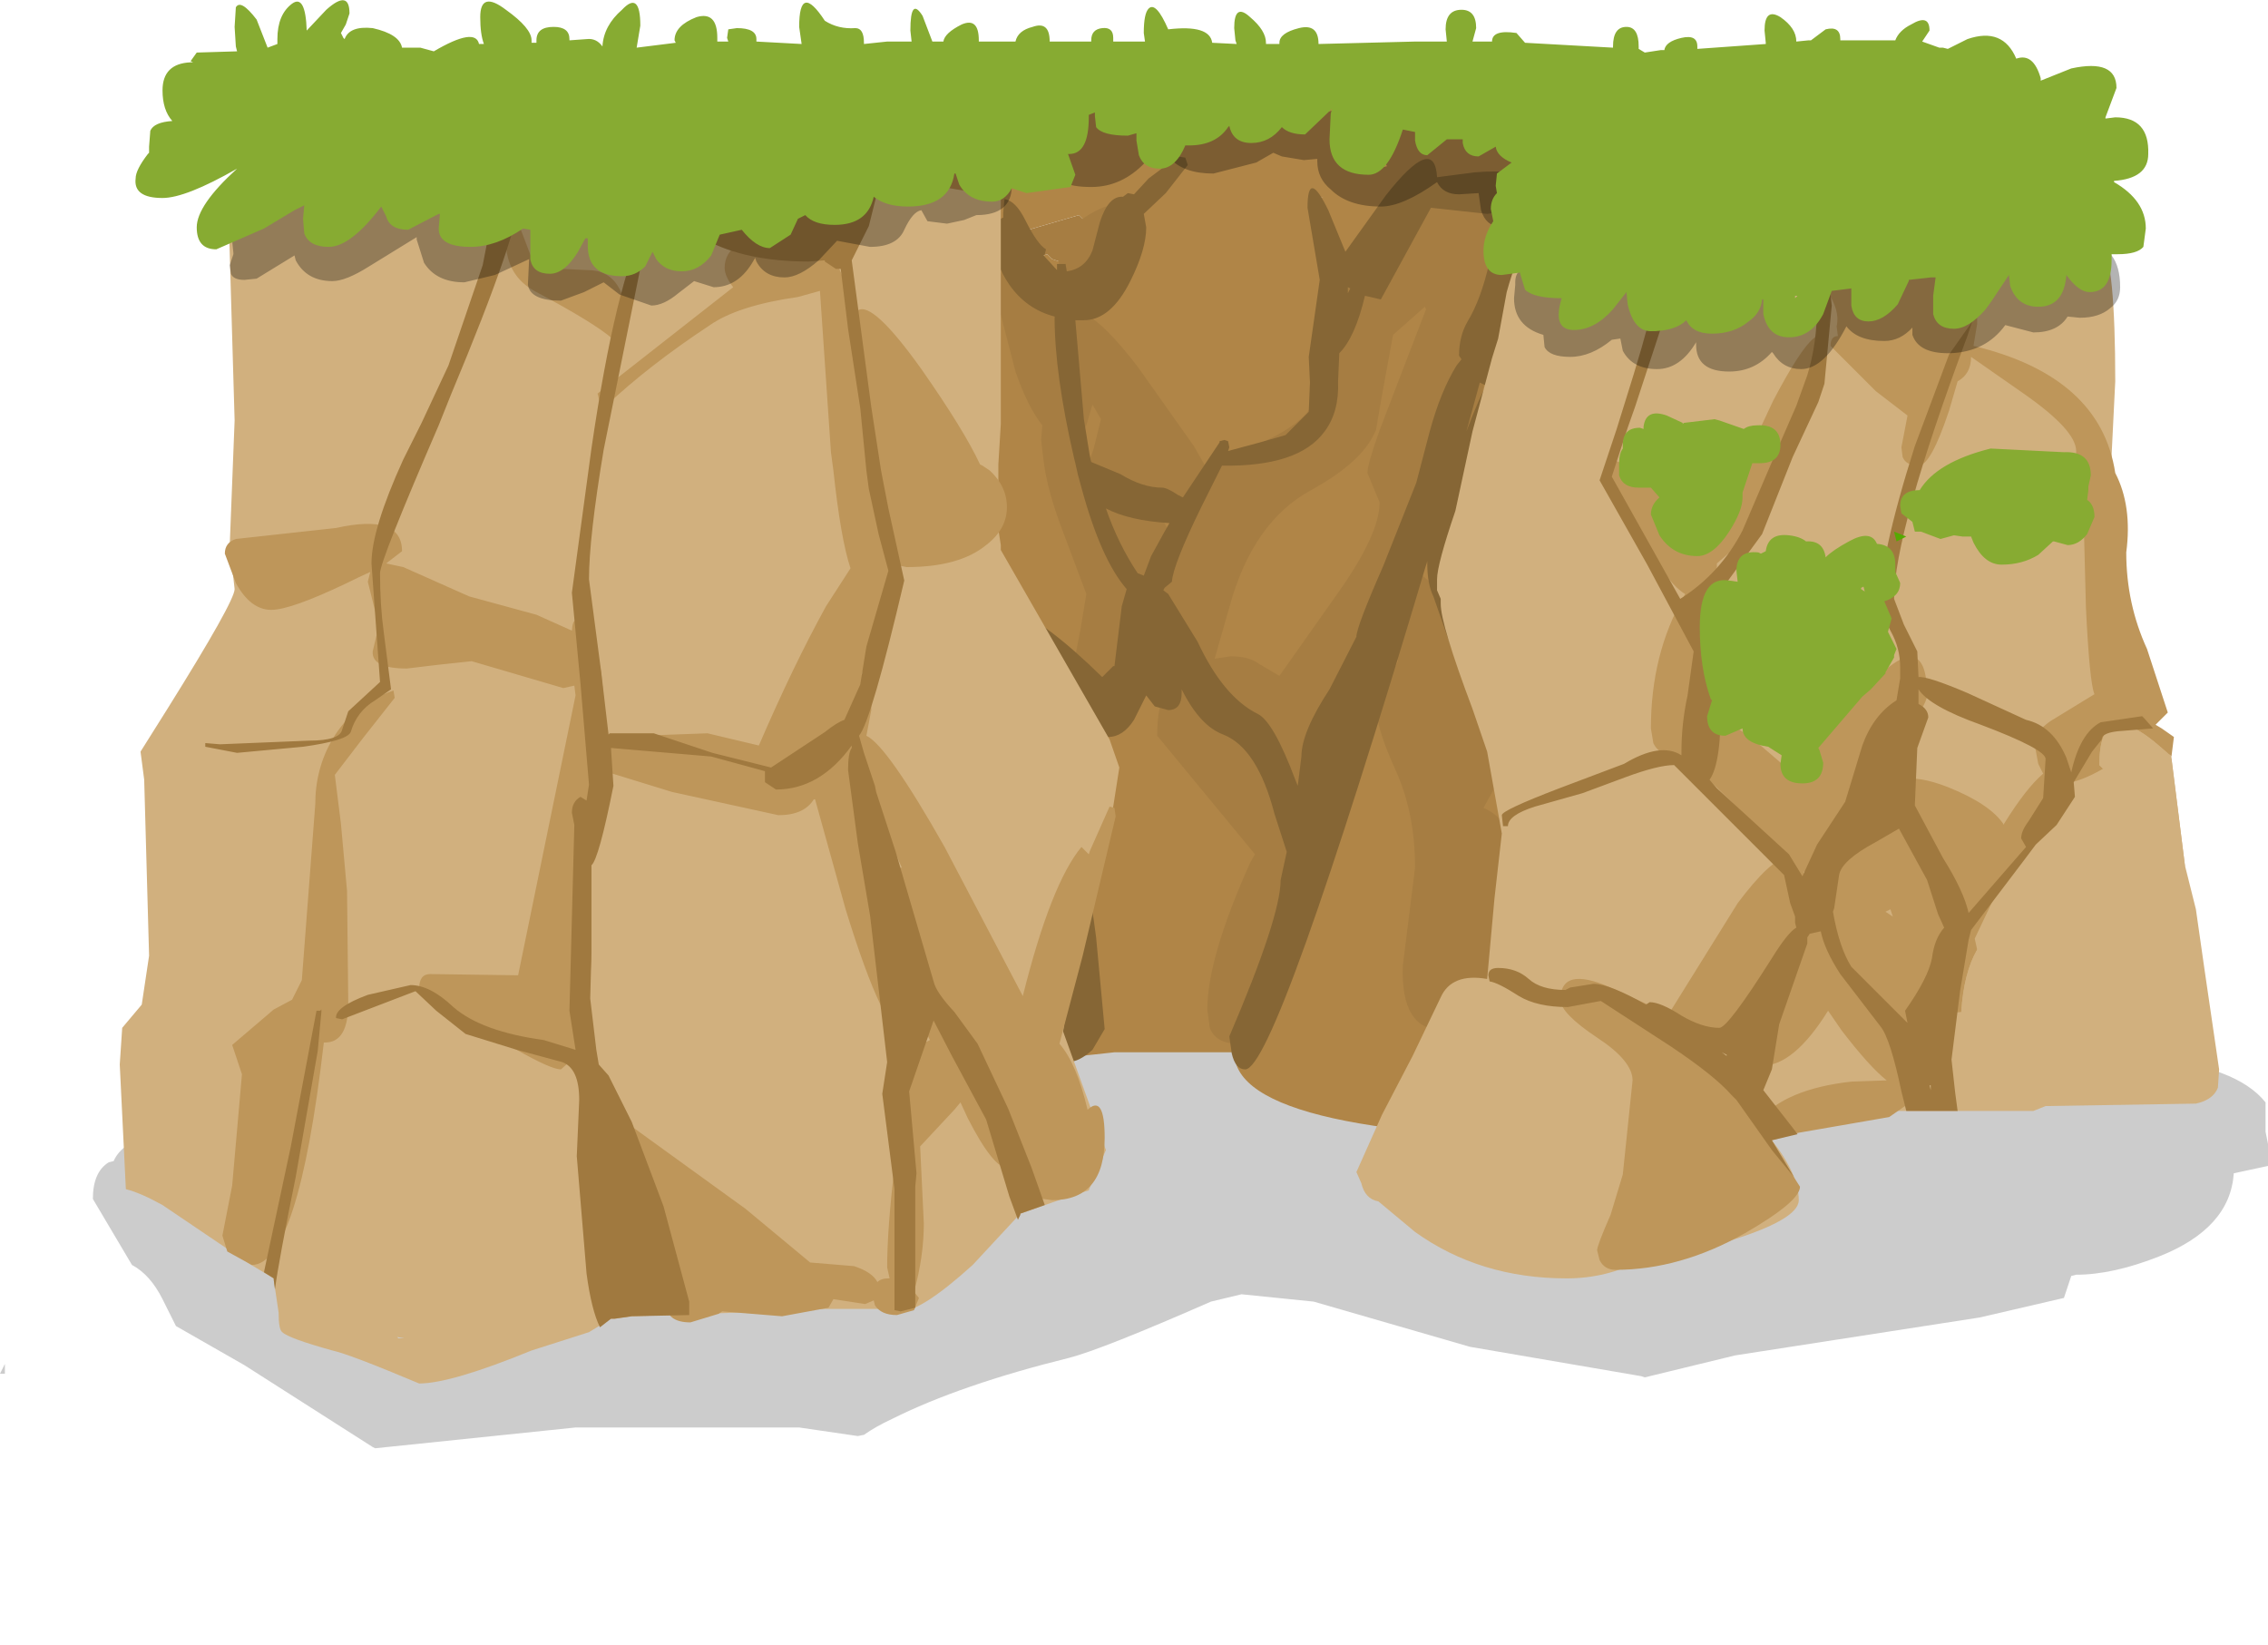 <?xml version="1.0" encoding="UTF-8" standalone="no"?>
<svg xmlns:xlink="http://www.w3.org/1999/xlink" height="67.3px" width="92.8px" xmlns="http://www.w3.org/2000/svg">
  <g transform="matrix(1.0, 0.0, 0.0, 1.0, 1.35, 3.3)">
    <path d="M64.0 0.0 L64.0 64.0 0.0 64.0 0.0 0.0 64.0 0.0" fill="#00ccff" fill-opacity="0.0" fill-rule="evenodd" stroke="none"/>
    <path d="M-1.15 52.9 L-1.35 52.9 -1.15 52.5 -1.15 52.9 M88.65 39.65 L88.65 39.7 Q88.65 40.3 89.55 40.6 90.75 41.05 91.35 41.8 L91.35 43.0 91.45 43.5 91.45 44.4 90.05 44.7 Q89.9 46.95 87.0 48.1 85.1 48.85 83.6 48.85 L83.4 48.9 83.1 49.8 79.65 50.6 69.65 52.15 65.95 53.05 65.8 53.0 58.8 51.8 52.4 49.95 49.45 49.65 48.2 49.95 Q43.75 51.9 42.4 52.25 37.95 53.35 35.15 54.75 34.5 55.05 34.0 55.4 L33.75 55.45 31.35 55.1 22.2 55.1 14.0 55.95 13.9 55.9 8.65 52.55 5.85 50.95 5.3 49.85 Q4.8 48.85 4.05 48.45 L2.45 45.75 Q2.45 44.65 3.1 44.25 L3.3 44.2 Q3.65 43.4 5.05 43.05 6.9 42.55 6.9 43.75 L5.9 44.9 4.95 45.55 5.05 45.75 5.15 45.85 5.55 45.5 Q5.85 45.25 6.4 45.25 L9.8 48.25 17.6 47.4 27.05 44.9 Q32.0 43.6 40.65 43.45 L42.2 42.9 42.4 42.85 Q40.5 41.85 39.95 41.45 39.05 40.85 39.05 40.05 39.05 39.4 41.75 38.55 44.5 37.75 47.6 37.45 56.05 36.7 54.8 40.55 56.45 40.95 56.95 41.95 57.35 42.7 56.95 43.5 L66.65 44.5 68.9 44.95 68.75 44.3 Q68.75 42.5 71.35 41.65 L81.55 41.15 86.1 40.7 86.0 40.2 Q86.0 39.65 86.55 39.15 87.0 38.75 87.7 38.65 87.75 39.35 88.4 39.55 L88.65 39.65" fill="#000000" fill-opacity="0.2" fill-rule="evenodd" stroke="none"/>
    <path d="M64.35 3.35 L64.3 4.55 64.6 5.35 64.4 5.95 Q64.85 6.6 64.85 8.05 L64.8 8.85 64.8 8.95 64.75 9.35 64.3 13.15 64.2 14.25 63.75 18.25 Q63.75 18.7 65.7 24.95 67.6 31.2 67.6 36.1 L67.6 39.9 Q67.25 43.35 65.35 43.35 49.15 43.35 49.15 39.75 L44.25 39.75 39.65 40.25 Q38.65 40.25 38.75 39.4 L39.05 38.5 37.55 37.25 Q35.75 35.7 34.6 31.9 34.25 30.65 34.3 28.15 L34.4 25.4 34.5 20.25 Q34.65 18.75 35.4 15.9 L35.85 14.25 Q36.75 11.0 37.75 8.65 L38.35 6.75 35.4 7.1 34.25 6.9 32.15 7.5 27.9 8.7 Q26.95 8.7 26.8 8.0 26.65 7.45 22.8 8.0 L21.75 7.65 20.8 6.9 Q20.55 6.45 19.05 6.3 L17.4 6.25 Q15.8 6.2 15.8 5.1 15.8 4.0 16.8 4.0 L18.5 4.25 20.7 4.7 24.45 4.7 Q26.15 4.35 26.6 4.95 L26.8 5.8 Q29.9 5.45 36.3 3.8 L37.25 3.6 37.6 3.4 Q38.75 2.7 40.6 1.9 43.0 0.8 43.8 0.8 44.85 0.8 45.2 1.2 L45.45 1.7 45.65 1.7 49.3 0.85 57.65 1.1 Q60.75 1.0 61.15 1.7 61.6 2.45 62.35 2.55 64.1 2.7 64.35 3.35 M56.2 5.5 L55.45 5.6 55.4 5.65 56.2 5.5 M52.8 4.75 L52.3 4.9 52.3 4.95 52.8 4.75 M43.05 5.75 L42.8 5.5 40.05 6.3 38.9 6.65 Q39.1 7.0 39.6 7.0 39.9 7.0 40.05 7.2 L40.75 7.35 41.5 7.1 41.7 7.3 42.15 7.45 Q42.8 7.45 45.1 6.0 L44.45 6.0 43.05 5.75" fill="#b08547" fill-rule="evenodd" stroke="none"/>
    <path d="M43.05 5.75 L44.45 6.0 45.1 6.0 Q42.8 7.45 42.15 7.45 L41.7 7.3 41.5 7.1 40.75 7.35 40.05 7.2 Q39.9 7.0 39.6 7.0 39.1 7.0 38.9 6.65 L40.05 6.3 42.8 5.5 43.05 5.75 M52.8 4.75 L52.3 4.95 52.3 4.9 52.8 4.75 M56.2 5.5 L55.4 5.65 55.45 5.6 56.2 5.5" fill="#a67d42" fill-rule="evenodd" stroke="none"/>
    <path d="M59.5 4.15 Q60.75 4.5 60.75 5.9 L59.8 10.5 58.95 14.35 58.4 16.4 Q57.9 18.15 56.8 20.2 L58.0 21.25 Q60.6 24.1 60.6 26.9 L60.35 27.95 59.35 29.75 Q60.65 30.3 61.1 32.7 L61.25 35.05 61.05 36.3 Q60.65 36.9 59.35 36.95 L59.05 38.0 Q58.6 38.85 57.7 38.85 55.95 38.85 56.05 36.2 L56.55 32.2 Q56.55 29.95 55.75 28.2 54.95 26.45 54.95 25.55 L55.85 23.75 55.65 22.7 55.5 22.2 55.1 22.8 Q52.95 25.9 52.95 26.7 L53.35 27.75 53.7 28.8 53.4 29.7 Q53.0 30.2 52.3 30.2 L52.7 31.3 52.35 32.2 51.5 32.75 Q50.8 39.4 49.3 39.4 48.4 39.4 48.15 38.75 L48.05 38.0 Q48.05 35.9 49.8 32.0 L50.0 31.65 46.0 26.8 Q46.0 24.35 47.3 24.9 L47.45 24.45 Q47.05 23.9 46.75 22.3 L46.6 21.25 45.75 21.45 45.65 21.45 45.25 23.55 Q44.7 25.5 43.85 25.5 42.95 25.5 42.65 24.8 L42.55 24.05 42.85 22.5 43.1 21.0 42.2 18.6 Q41.5 16.8 41.35 15.55 L41.25 14.7 41.3 14.1 Q40.7 13.35 40.2 11.9 L39.45 9.0 Q39.45 6.25 41.4 9.05 L42.1 10.15 Q42.5 8.2 45.2 11.7 L47.5 14.95 48.1 16.0 50.4 14.75 50.9 14.5 Q52.45 13.65 52.45 12.8 52.85 11.1 52.9 9.1 52.95 7.45 54.4 7.35 L55.25 7.5 55.35 7.4 55.6 6.45 Q55.55 5.75 56.0 5.4 58.1 3.75 59.5 4.15 M56.95 9.25 L55.65 10.4 55.2 12.85 54.95 14.3 54.8 14.6 Q54.2 15.7 52.3 16.75 49.9 18.05 48.95 21.55 L48.35 23.65 49.0 23.55 Q49.75 23.55 50.15 23.85 L51.0 24.35 53.4 20.95 Q55.1 18.55 55.1 17.25 L54.85 16.65 54.6 16.05 Q54.6 15.7 55.1 14.3 L55.75 12.6 57.0 9.35 56.95 9.25 M44.05 7.2 Q43.3 8.25 42.9 8.25 41.95 8.25 41.95 7.15 41.95 6.2 43.35 5.4 44.75 4.6 44.75 5.95 L44.05 7.2 M46.1 17.7 L46.55 18.6 46.75 18.15 47.0 17.8 46.1 17.7 M43.3 15.4 L43.3 15.35 43.4 15.05 43.7 13.85 43.35 13.25 43.1 14.1 42.85 14.5 43.25 15.35 43.3 15.4" fill="#a67d42" fill-rule="evenodd" stroke="none"/>
    <path d="M61.3 10.5 L59.8 12.25 59.9 12.25 60.0 12.6 59.7 14.35 58.05 20.4 58.85 22.0 Q60.55 25.9 60.55 27.6 L60.0 28.2 58.4 24.25 57.3 21.1 Q57.05 20.6 57.05 19.75 L57.05 19.65 Q50.85 40.45 49.6 40.45 49.2 40.45 49.05 39.8 L48.95 39.1 Q51.05 34.2 51.05 32.7 L51.3 31.55 50.8 30.0 Q50.1 27.3 48.7 26.75 47.75 26.4 47.0 24.9 L47.0 25.05 Q47.0 25.75 46.45 25.75 L45.9 25.6 45.55 25.15 45.05 26.15 Q44.6 26.85 44.0 26.85 43.35 26.85 43.15 26.35 L43.1 25.85 43.15 25.55 41.6 24.0 39.95 21.8 40.0 21.5 40.0 21.6 Q41.35 22.05 43.75 24.4 L44.2 23.95 44.25 23.95 44.55 21.5 44.75 20.8 Q43.7 19.6 42.9 16.65 L42.75 16.1 42.65 15.65 42.6 15.45 Q41.8 12.0 41.8 9.65 40.65 9.35 39.95 8.35 39.3 7.4 39.3 6.45 39.3 5.75 39.7 5.6 L39.7 5.4 39.75 4.85 Q40.2 4.9 40.6 5.7 41.1 6.7 41.45 6.9 L41.4 7.1 41.35 7.15 41.9 7.75 41.9 7.5 42.25 7.5 42.3 7.8 Q43.05 7.7 43.35 6.95 L43.65 5.8 Q44.0 4.7 44.6 4.75 L44.8 4.6 45.05 4.65 45.65 4.0 46.85 3.1 47.15 3.15 47.25 3.45 46.35 4.6 45.45 5.45 45.55 6.0 Q45.55 6.9 44.9 8.2 44.1 9.8 43.0 9.8 L42.65 9.8 43.0 13.85 43.25 15.4 43.3 15.6 44.5 16.1 Q45.4 16.65 46.2 16.65 46.4 16.65 46.85 16.95 L47.05 17.05 48.55 14.8 48.55 14.75 48.75 14.7 48.9 14.75 48.95 15.0 48.9 15.15 50.2 14.8 51.25 14.5 52.2 13.55 52.25 12.35 52.2 11.3 52.65 8.15 52.15 5.2 Q52.15 3.55 53.0 5.3 L53.7 7.0 55.35 4.7 Q57.35 2.15 57.45 3.95 L59.0 3.75 Q60.75 3.6 61.25 4.1 62.0 3.7 62.0 5.25 L61.5 7.65 Q62.6 6.4 62.6 8.05 62.6 8.7 61.3 10.5 M59.5 5.45 L57.2 5.2 55.15 8.95 54.5 8.8 Q54.1 10.5 53.45 11.15 L53.4 12.3 Q53.45 13.55 52.85 14.35 51.8 15.8 48.65 15.75 L47.8 17.45 Q46.65 19.8 46.6 20.5 L46.3 20.75 46.25 20.85 46.45 21.0 47.65 22.95 Q48.7 25.2 50.1 25.9 50.75 26.2 51.65 28.6 L51.75 28.85 51.9 27.65 Q51.9 26.65 53.05 24.9 L54.15 22.75 Q54.15 22.35 55.25 19.85 L56.6 16.45 57.15 14.35 Q57.6 12.7 58.25 11.65 L58.45 11.4 58.35 11.25 Q58.35 10.45 58.7 9.85 59.25 8.95 59.6 7.4 L60.25 5.35 59.5 5.45 M53.8 8.45 L53.8 8.7 53.9 8.5 53.8 8.45 M46.5 18.1 Q44.85 18.0 43.9 17.5 44.4 18.95 45.2 20.15 L45.45 20.25 45.75 19.45 46.3 18.45 46.5 18.1 M59.4 12.45 L59.2 12.35 58.65 14.35 58.55 14.7 58.65 14.35 Q59.2 12.9 59.5 12.4 L59.4 12.45 M42.7 33.4 Q43.1 31.8 43.5 35.05 L43.85 38.8 43.35 39.65 Q42.8 40.15 42.35 40.15 41.65 40.15 41.65 39.45 L42.05 38.35 Q42.45 37.5 42.45 36.35 42.45 34.35 42.7 33.4" fill="#866635" fill-rule="evenodd" stroke="none"/>
    <path d="M85.2 12.3 L84.7 22.4 Q84.7 24.5 86.4 26.1 87.1 26.75 87.5 27.75 L88.05 32.1 88.5 33.9 88.85 36.35 89.45 40.45 89.4 41.2 Q89.2 41.7 88.5 41.85 L82.35 41.95 81.85 42.15 75.25 42.15 71.15 43.35 Q72.25 44.75 72.25 45.8 72.25 46.6 69.3 47.5 L65.85 48.25 65.8 48.25 Q64.4 49.0 62.75 49.0 59.2 49.0 56.55 47.1 L55.05 45.85 Q54.5 45.75 54.35 45.1 L54.15 44.65 55.2 42.3 56.45 39.9 57.6 37.5 Q58.05 36.5 59.5 36.75 L59.8 33.45 60.1 30.8 59.5 27.45 58.9 25.7 Q57.6 22.25 57.6 21.4 L57.6 21.2 57.45 20.85 57.45 20.4 Q57.45 19.8 58.2 17.6 L58.9 14.35 59.7 11.35 59.95 10.55 60.3 8.65 Q60.7 7.2 61.2 6.4 L61.8 4.75 61.95 4.9 62.6 4.8 62.65 4.8 Q62.65 4.55 63.0 4.45 L65.85 4.35 73.0 4.55 75.1 4.7 77.75 4.7 80.6 4.75 Q83.8 5.0 84.65 6.6 85.2 7.45 85.2 12.3 M44.45 28.1 L43.95 31.3 42.95 35.2 42.15 38.3 42.2 38.55 42.15 38.9 43.9 43.75 43.3 45.15 43.2 45.4 42.55 45.6 40.4 46.35 38.45 48.45 Q36.35 50.35 35.5 50.35 L34.8 50.25 31.7 50.25 31.65 50.3 24.5 50.55 23.8 50.65 23.7 50.65 23.65 50.65 22.75 51.2 20.4 51.95 Q17.1 53.3 15.8 53.3 12.95 52.1 12.25 51.95 10.45 51.45 10.2 51.2 10.05 51.1 10.05 50.4 L9.85 49.05 9.85 49.0 8.85 48.4 5.3 46.0 Q4.4 45.5 3.8 45.35 L3.55 40.25 3.65 38.75 4.45 37.8 4.75 35.8 4.55 28.6 4.4 27.45 5.5 25.7 Q8.25 21.3 8.25 20.8 L8.05 19.0 8.25 13.9 8.0 5.35 8.65 4.35 8.8 4.55 8.8 4.6 11.65 4.15 36.0 4.15 39.6 4.75 39.6 14.05 39.5 15.7 39.5 16.5 39.5 18.35 39.6 19.0 39.6 19.2 44.05 26.95 44.45 28.1 M15.2 51.45 L14.9 51.4 14.95 51.45 15.2 51.45" fill="#d1b07e" fill-rule="evenodd" stroke="none"/>
    <path d="M78.9 38.1 L78.4 38.15 Q77.95 38.15 77.45 37.35 L77.0 38.2 77.55 39.45 77.55 39.75 77.55 39.9 Q77.55 40.95 76.85 41.15 L77.1 41.6 75.95 42.4 72.2 43.05 Q71.15 43.05 70.65 42.65 L72.3 45.25 Q72.3 45.85 70.05 47.15 67.4 48.65 64.75 48.65 64.3 48.65 64.1 48.25 L64.0 47.85 Q64.0 47.65 64.55 46.4 L65.05 44.75 65.45 40.9 Q65.45 40.1 64.0 39.15 62.5 38.15 62.5 37.6 62.5 36.2 64.55 37.1 L66.95 38.2 66.95 38.15 69.75 33.65 Q71.1 31.85 71.8 31.75 L67.6 27.65 67.4 27.65 Q66.55 27.65 66.3 27.1 L66.2 26.5 Q66.2 23.45 67.55 21.1 L67.6 21.0 Q66.9 20.6 65.7 18.55 L64.35 15.95 64.45 15.5 Q65.3 15.5 67.15 17.45 L68.25 18.75 68.5 18.45 69.0 17.95 69.0 17.8 71.2 13.1 Q73.4 8.9 73.4 11.3 L72.7 13.2 70.2 17.85 Q70.2 18.6 69.65 19.1 L68.9 19.75 68.9 19.9 68.7 20.75 68.85 22.75 68.55 25.95 Q69.45 26.1 71.1 27.55 L72.2 28.5 Q72.85 27.4 74.6 25.35 77.5 21.9 77.5 25.15 77.5 25.65 75.5 28.15 L74.0 29.95 74.45 29.6 Q75.0 29.35 75.8 29.6 75.9 27.95 78.35 28.9 80.1 29.6 80.65 30.45 L80.65 30.4 Q81.55 28.95 82.25 28.35 L82.05 27.95 81.9 27.15 Q81.9 26.65 82.55 26.2 L84.35 25.1 Q84.15 24.65 84.0 21.55 L83.9 17.65 83.6 16.85 83.6 15.15 Q83.6 14.3 81.45 12.8 L79.3 11.3 Q79.3 12.0 78.75 12.3 L78.4 13.5 Q77.65 15.75 77.15 15.75 76.65 15.75 76.5 15.4 L76.45 15.0 76.7 13.7 75.4 12.7 74.85 12.15 73.55 10.85 Q73.55 10.45 73.85 10.45 L73.8 10.05 Q73.95 9.4 73.4 8.6 72.8 7.7 72.8 7.2 72.8 5.4 73.85 4.25 74.85 3.2 76.2 3.3 79.55 3.6 79.55 9.5 L79.55 9.95 79.4 10.85 Q84.6 12.1 85.2 16.05 85.9 17.4 85.65 19.3 85.65 21.4 86.5 23.25 L87.35 25.85 86.85 26.35 87.1 26.5 87.6 26.85 87.5 27.65 87.1 27.3 Q84.55 25.05 84.55 28.0 L84.7 28.15 Q83.75 28.7 83.1 28.75 L81.8 31.1 80.4 33.1 79.45 35.1 79.55 35.55 Q79.0 36.5 78.9 38.1 M44.25 29.75 L44.3 30.1 42.95 35.8 42.0 39.4 Q42.7 40.2 43.15 42.1 43.85 41.45 43.85 43.25 43.85 45.8 41.7 45.8 L41.35 45.75 Q40.35 45.7 40.05 44.5 L39.9 44.5 Q39.3 44.5 38.25 42.45 L37.95 41.8 37.7 42.1 36.3 43.6 36.45 46.75 Q36.45 48.1 36.05 49.55 L36.25 49.8 36.05 50.3 35.35 50.5 Q34.7 50.5 34.45 50.1 L34.4 49.9 34.05 50.05 32.75 49.85 32.55 50.2 30.65 50.55 28.2 50.35 28.05 50.45 26.9 50.8 Q25.9 50.8 25.9 50.0 25.9 49.65 26.25 49.45 25.4 48.7 25.4 47.5 L25.55 47.05 25.35 46.7 24.9 45.65 Q24.9 44.8 25.3 44.75 L25.2 44.65 Q24.25 43.7 24.25 43.15 L24.3 42.8 24.45 42.75 29.15 46.15 31.8 48.35 33.6 48.5 Q34.35 48.75 34.55 49.15 34.7 49.0 35.0 49.0 L35.05 49.0 34.95 48.55 Q34.95 47.0 35.25 44.45 L35.4 43.3 35.2 42.75 35.15 41.75 Q35.15 40.0 36.7 39.25 L36.5 38.85 35.75 39.1 Q34.85 39.1 33.25 33.9 L32.0 29.4 31.95 29.4 Q31.55 30.05 30.5 30.05 L26.15 29.1 23.55 28.3 23.4 28.25 23.35 28.8 22.85 29.6 22.85 35.95 22.75 37.25 22.55 37.8 22.8 38.65 22.45 39.7 21.6 40.45 Q20.8 40.45 15.8 37.15 15.8 36.55 16.25 36.55 L19.85 36.6 22.2 25.15 22.15 24.75 21.7 24.85 17.95 23.75 16.55 23.9 15.3 24.05 Q13.85 24.05 13.9 23.35 L14.15 22.3 13.7 20.5 13.8 20.1 Q13.35 20.3 12.85 20.55 10.55 21.65 9.75 21.65 8.9 21.65 8.3 20.55 L7.85 19.35 Q7.85 18.9 8.3 18.75 L12.4 18.3 Q15.1 17.7 15.1 19.25 L14.45 19.75 15.15 19.9 17.85 21.1 20.6 21.85 22.05 22.5 Q22.1 21.7 22.55 22.45 23.1 23.3 23.25 24.2 L23.5 26.85 27.6 26.7 29.7 27.2 Q31.1 23.95 32.45 21.5 L33.45 19.95 Q33.05 18.75 32.75 15.95 L32.65 15.2 32.2 8.6 31.3 8.85 Q28.85 9.2 27.7 10.0 25.2 11.65 23.45 13.3 23.25 13.25 23.2 13.2 L23.1 12.8 28.65 8.45 Q28.3 8.0 28.3 7.65 28.3 6.45 30.6 6.15 32.9 5.9 32.9 7.45 L32.9 7.5 33.75 9.4 Q34.35 9.0 36.35 11.8 38.1 14.3 38.75 15.7 L38.85 15.75 39.15 15.95 Q39.85 16.6 39.85 17.45 39.85 18.35 39.0 19.0 37.9 19.9 35.75 19.9 L35.25 19.8 35.3 20.7 33.9 24.3 Q34.3 24.25 34.3 25.75 L34.1 26.8 Q34.95 27.2 37.3 31.35 L40.5 37.45 Q41.65 32.85 42.9 31.35 L43.2 31.65 43.25 31.5 44.05 29.7 44.25 29.75 M72.45 32.35 L72.5 32.65 72.6 32.45 72.45 32.35 M76.0 33.9 L75.8 34.0 76.1 34.2 76.0 33.9 M70.6 37.7 L71.3 36.05 70.8 36.75 Q69.25 39.0 68.35 39.4 L70.6 42.55 Q71.7 41.25 74.4 40.95 L75.85 40.9 Q75.15 40.35 74.0 38.85 L73.45 38.05 Q72.05 40.3 70.75 40.3 70.1 40.3 69.85 39.8 L69.75 39.3 70.6 37.7 M22.7 7.75 Q24.15 7.75 24.3 9.75 24.3 10.1 23.7 10.55 22.95 9.9 20.6 8.65 19.35 8.0 19.35 6.55 L19.45 6.2 19.85 5.8 20.55 7.65 22.7 7.75 M12.25 26.95 Q13.1 25.5 14.75 24.95 L14.8 25.25 13.5 26.9 12.35 28.4 12.6 30.4 12.85 33.15 12.9 37.75 Q12.9 39.35 11.95 39.35 L11.9 39.35 Q10.85 48.45 8.95 48.45 L7.95 47.9 7.75 47.25 8.15 45.2 8.55 40.65 8.35 40.05 8.15 39.45 9.85 38.0 10.6 37.6 11.0 36.8 11.55 29.6 Q11.55 28.15 12.25 26.95 M33.45 28.5 L35.05 32.55 Q35.2 32.15 35.55 32.2 L33.75 28.1 33.45 28.5" fill="#be965a" fill-rule="evenodd" stroke="none"/>
    <path d="M87.5 27.65 L87.5 27.7 88.05 32.1 88.05 32.15 84.7 28.15 84.55 28.0 Q84.55 25.05 87.1 27.3 L87.5 27.65 M79.55 35.55 L80.45 34.5 Q82.0 33.3 82.0 34.8 L81.2 37.75 Q80.35 40.25 80.0 40.25 79.1 40.25 78.9 39.55 L78.85 38.85 78.9 38.1 Q79.0 36.5 79.55 35.55" fill="#d1b07e" fill-rule="evenodd" stroke="none"/>
    <path d="M77.6 41.1 L77.65 41.1 77.65 41.3 77.6 41.1 M69.1 39.75 L69.3 39.85 69.3 39.9 69.1 39.75" fill="#d1b07e" fill-rule="evenodd" stroke="none"/>
    <path d="M86.4 26.1 L86.75 26.5 85.5 26.6 Q84.65 26.65 84.65 26.95 L84.25 27.45 83.5 28.7 83.55 29.3 82.8 30.45 81.95 31.25 81.5 31.85 79.3 34.75 79.2 35.15 78.85 37.25 78.5 40.05 78.65 41.4 78.75 42.15 76.65 42.15 76.45 41.35 Q76.0 39.2 75.6 38.7 L73.95 36.55 Q73.3 35.55 73.15 34.8 L72.7 34.9 72.6 35.05 72.6 35.3 71.45 38.6 71.15 40.45 70.8 41.3 72.05 42.9 72.2 43.1 71.15 43.35 72.05 44.85 71.15 43.75 69.7 41.7 69.55 41.55 69.5 41.5 Q68.8 40.7 67.0 39.5 L64.15 37.65 62.8 37.9 Q61.55 37.9 60.8 37.45 59.95 36.9 59.6 36.85 L59.55 36.6 Q59.55 36.3 59.95 36.3 60.7 36.3 61.2 36.75 61.7 37.2 62.7 37.2 L62.9 37.1 63.85 36.95 Q64.5 36.95 66.0 37.8 L66.15 37.7 Q66.6 37.7 67.45 38.25 68.3 38.75 69.0 38.75 69.35 38.75 71.15 35.9 71.8 34.85 72.15 34.65 L72.1 34.45 72.1 34.2 71.9 33.65 71.65 32.5 67.15 28.0 Q66.5 28.0 65.15 28.5 L63.4 29.15 61.45 29.7 Q60.35 30.05 60.35 30.5 L60.15 30.5 60.1 30.05 Q60.1 29.85 62.45 28.95 L65.1 27.95 Q66.6 27.05 67.45 27.6 L67.45 27.45 Q67.45 26.3 67.7 25.15 L67.95 23.35 66.05 19.8 64.1 16.35 64.8 14.25 65.5 12.0 Q66.85 7.6 67.2 4.4 L67.6 4.45 66.6 10.15 65.55 13.35 65.25 14.2 64.6 16.2 67.4 21.2 Q69.05 20.15 69.95 18.4 L71.3 15.25 72.15 13.3 72.6 12.05 Q73.0 10.75 73.0 9.2 L72.85 7.95 72.7 6.8 Q72.7 5.0 73.2 4.55 L73.95 4.6 73.95 4.65 73.65 5.55 Q73.3 6.3 73.3 6.8 73.3 7.35 73.45 7.9 L73.6 9.2 73.3 12.4 73.05 13.15 72.0 15.4 70.75 18.55 69.25 20.6 68.5 21.55 69.05 25.35 Q69.1 27.9 68.6 28.6 L68.9 28.95 71.85 31.65 72.4 32.55 73.0 31.25 74.15 29.5 74.85 27.2 Q75.3 25.95 76.25 25.35 L76.4 24.45 76.4 24.0 Q76.4 23.2 76.0 22.5 L75.55 21.6 Q75.55 19.5 77.0 14.95 L78.4 11.2 79.35 9.85 79.15 10.45 Q76.15 18.5 76.15 21.2 L76.55 22.25 77.1 23.35 77.15 24.4 Q77.5 24.35 79.15 25.05 L81.55 26.15 Q82.65 26.4 83.2 27.7 L83.4 28.3 Q83.75 26.7 84.6 26.25 L86.3 26.0 86.4 26.1 M82.25 29.35 L82.35 27.75 Q82.35 27.35 79.7 26.35 77.6 25.6 77.15 24.9 L77.15 25.5 Q77.55 25.7 77.55 26.05 L77.1 27.3 77.0 29.65 78.15 31.8 Q79.0 33.15 79.2 34.05 L81.55 31.35 81.35 31.0 Q81.35 30.7 81.65 30.3 L82.25 29.35 M41.4 46.0 L40.4 46.35 40.4 46.4 40.35 46.5 40.3 46.6 39.95 45.65 39.0 42.5 37.6 39.9 36.85 38.45 35.85 41.35 36.15 44.7 36.1 45.25 36.1 50.2 35.5 50.35 35.25 50.3 35.25 45.35 34.75 41.45 34.95 40.15 34.25 34.15 33.75 31.2 33.35 28.2 Q33.35 27.5 33.5 27.3 L33.5 27.2 Q32.2 29.0 30.4 29.0 L29.95 28.7 29.95 28.25 27.75 27.65 23.65 27.3 23.75 28.85 Q23.15 31.85 22.85 32.1 L22.85 35.7 22.8 37.55 23.05 39.65 23.15 40.25 23.55 40.7 24.5 42.6 25.8 46.05 26.85 49.95 26.85 50.5 24.5 50.55 23.8 50.65 23.7 50.65 23.65 50.65 23.2 51.0 Q22.85 50.3 22.65 48.8 L22.25 44.0 22.35 41.7 Q22.35 40.4 21.65 40.15 L19.8 39.65 17.7 39.0 16.5 38.05 15.65 37.25 12.65 38.4 12.4 38.35 Q12.35 37.9 13.7 37.4 L15.45 37.0 Q16.25 37.0 17.2 37.9 18.35 38.9 20.9 39.25 L22.2 39.65 21.95 38.05 22.15 30.45 22.05 29.95 Q22.05 29.5 22.4 29.3 L22.65 29.45 22.75 28.8 22.4 24.65 22.05 20.95 22.85 15.05 Q23.85 8.2 25.1 5.8 L25.15 5.8 25.2 5.95 23.35 15.1 Q22.75 18.7 22.75 20.4 L23.25 24.2 23.55 26.75 23.6 26.7 25.4 26.7 27.8 27.5 30.2 28.1 32.4 26.65 Q32.9 26.25 33.2 26.15 L33.85 24.7 34.1 23.15 35.0 20.05 34.6 18.55 34.2 16.7 34.1 15.95 33.85 13.4 33.35 10.15 33.05 7.7 32.85 7.7 32.4 7.4 32.4 7.35 31.75 7.4 Q29.15 7.4 27.5 6.5 25.95 5.35 24.8 4.9 25.0 4.45 26.25 4.15 L34.65 4.15 34.2 5.95 33.5 7.35 34.3 13.35 34.7 15.95 35.0 17.5 35.65 20.45 Q34.3 26.2 33.8 26.8 L34.0 27.5 34.45 28.85 34.5 29.1 35.3 31.55 36.85 36.85 Q36.95 37.3 37.7 38.1 L38.65 39.4 39.9 42.05 40.85 44.45 41.4 46.0 M73.7 33.85 L73.65 34.0 Q73.9 35.45 74.4 36.25 L76.0 37.85 76.7 38.55 76.6 38.05 Q77.55 36.7 77.7 35.9 77.8 35.1 78.2 34.65 L77.95 34.1 77.5 32.7 76.35 30.6 75.4 31.15 Q74.0 31.9 73.9 32.5 L73.7 33.85 M69.1 39.75 L69.3 39.9 69.3 39.85 69.1 39.75 M77.6 41.1 L77.65 41.3 77.65 41.1 77.6 41.1 M18.4 7.55 L18.8 5.5 Q18.75 4.8 18.95 4.5 L19.2 4.15 19.8 4.15 19.95 4.5 Q19.95 6.05 17.1 12.85 L16.6 14.1 Q14.2 19.65 14.2 20.15 14.2 21.45 14.35 22.55 L14.65 24.9 14.0 25.35 Q13.25 25.8 13.0 26.65 12.85 27.0 11.05 27.25 L8.35 27.5 7.05 27.25 7.05 27.1 7.65 27.15 11.3 27.0 Q12.55 27.0 12.65 26.55 L12.9 25.8 14.2 24.6 13.85 19.75 Q13.85 18.35 15.15 15.5 L15.9 14.0 17.0 11.65 18.4 7.55 M9.45 48.75 L10.55 43.6 11.6 38.05 11.75 38.05 11.8 38.0 11.8 38.1 11.65 39.7 10.75 44.85 Q10.05 48.3 9.9 49.45 L9.85 49.05 9.85 49.0 9.45 48.75" fill="#a0793f" fill-rule="evenodd" stroke="none"/>
    <path d="M83.7 7.8 Q84.55 6.6 85.05 7.15 85.4 7.6 85.4 8.45 85.4 9.0 85.0 9.3 84.55 9.7 83.75 9.7 L83.25 9.65 Q82.85 10.3 81.85 10.3 L80.7 10.0 Q79.9 11.1 78.45 11.15 L78.35 11.15 Q77.15 11.15 76.9 10.4 L76.9 10.1 Q76.4 10.65 75.75 10.65 74.65 10.65 74.2 10.05 73.3 11.8 72.35 11.8 71.6 11.8 71.2 11.15 L71.15 11.1 Q70.45 11.9 69.4 11.9 68.05 11.9 68.05 10.8 L68.05 10.7 Q67.4 11.8 66.45 11.8 65.45 11.8 65.05 11.05 L64.95 10.55 64.6 10.6 Q63.75 11.3 62.9 11.3 62.05 11.3 61.85 10.9 L61.8 10.4 Q60.6 10.05 60.6 8.9 L60.65 8.35 60.65 8.25 Q60.65 7.6 61.4 7.6 62.0 7.6 61.95 8.4 L61.85 8.7 61.95 8.75 62.2 7.9 Q62.4 7.3 63.05 7.35 L63.9 7.95 64.55 8.55 65.15 8.2 Q65.65 7.85 65.85 7.85 66.65 7.85 66.55 8.95 66.55 9.55 66.15 10.0 L66.2 10.2 66.4 10.25 67.5 9.0 Q68.55 8.0 68.55 9.6 L68.7 9.55 Q68.95 9.55 69.15 9.85 L69.3 10.25 Q70.35 9.05 70.95 8.75 L71.95 8.8 72.2 9.35 72.2 10.2 Q72.7 10.0 73.0 9.3 L73.3 8.35 Q73.4 7.95 74.2 7.5 75.0 7.05 75.0 7.95 L74.9 8.25 Q75.2 8.45 75.2 9.1 L75.7 9.1 Q76.1 8.9 76.2 8.35 76.25 7.7 76.5 7.55 77.05 7.1 77.4 7.55 L77.55 7.8 Q77.7 7.65 77.9 7.65 78.5 7.65 78.55 8.35 L78.35 8.95 Q78.2 9.25 78.2 9.5 L78.45 9.55 Q79.5 9.55 79.8 8.6 L80.0 7.5 Q80.35 6.6 80.8 6.9 L80.95 7.05 81.3 7.85 81.5 8.15 81.7 8.75 82.1 8.6 Q81.8 7.05 82.65 7.35 L82.95 7.45 83.2 7.4 83.6 7.55 83.7 7.8 M59.25 5.3 L59.15 4.6 58.35 4.65 Q57.7 4.65 57.45 4.15 56.05 5.15 55.15 5.15 53.8 5.15 53.1 4.45 52.55 4.0 52.55 3.3 L52.55 3.2 52.0 3.25 51.1 3.1 50.75 2.95 50.05 3.35 48.3 3.8 Q47.05 3.8 46.5 3.15 L46.2 2.45 46.2 2.25 45.5 3.35 Q44.55 4.35 43.3 4.35 41.75 4.35 41.75 3.55 41.75 3.05 42.6 1.75 43.6 0.3 44.55 0.3 44.95 0.3 46.25 1.95 L46.25 2.0 Q46.35 1.6 46.75 1.6 L47.35 1.9 Q47.85 1.0 51.0 1.0 51.4 1.0 51.7 1.65 L53.75 1.05 54.15 1.15 Q54.75 0.95 54.75 1.9 54.75 2.3 53.95 3.2 L55.2 3.55 55.4 3.5 55.0 2.65 Q55.0 2.3 55.7 1.95 56.55 1.45 57.95 1.45 58.6 1.45 58.85 2.7 L59.55 2.45 Q60.15 2.45 60.55 2.95 L60.85 3.55 60.55 4.35 60.8 5.2 Q60.8 5.95 60.0 5.95 59.45 5.95 59.25 5.3 M35.65 6.1 Q35.35 6.8 34.25 6.8 L32.9 6.55 32.15 7.35 Q31.35 8.05 30.75 8.05 29.95 8.05 29.6 7.4 L29.55 7.25 29.4 7.5 Q28.8 8.45 27.85 8.45 L27.05 8.2 26.4 8.7 Q25.8 9.2 25.3 9.2 L24.0 8.75 23.35 8.25 22.55 8.65 21.6 9.0 Q20.35 9.0 20.25 8.35 L20.3 7.3 18.9 7.95 17.65 8.25 Q16.5 8.25 16.0 7.45 L15.7 6.5 15.7 6.4 15.05 6.8 13.75 7.6 Q12.8 8.2 12.25 8.2 11.2 8.2 10.75 7.35 L10.7 7.15 9.15 8.1 8.65 8.15 Q8.2 8.15 8.1 7.9 L8.05 7.55 8.2 7.1 8.2 7.05 8.15 6.55 Q8.15 5.85 8.7 5.8 L9.15 5.95 9.4 5.65 9.6 5.45 Q11.0 4.0 12.05 4.0 L12.95 4.2 13.1 4.7 11.75 6.25 11.75 6.5 11.8 6.55 13.5 4.45 Q14.95 3.1 15.4 4.65 15.95 4.65 16.2 4.9 L16.25 4.9 16.75 5.1 16.95 5.25 20.4 5.0 21.45 4.75 Q22.15 4.75 22.3 5.1 L22.35 5.55 23.4 5.7 24.1 5.35 Q24.5 5.35 24.7 5.75 24.95 6.1 25.15 6.1 27.15 6.1 29.05 5.25 29.9 5.25 29.85 6.0 L30.35 6.0 Q30.45 5.5 31.5 4.85 32.45 4.3 32.65 4.3 33.15 4.3 33.4 4.75 33.75 4.75 36.7 3.35 38.8 2.4 38.6 3.7 L39.35 3.5 Q40.05 3.5 40.05 4.3 40.05 5.5 38.6 5.5 L38.1 5.7 37.4 5.85 36.6 5.75 36.35 5.3 Q36.0 5.35 35.65 6.1" fill="#000000" fill-opacity="0.298" fill-rule="evenodd" stroke="none"/>
    <path d="M6.55 -0.75 L6.45 -0.8 6.7 -1.15 8.35 -1.2 8.3 -1.4 8.25 -2.2 8.3 -3.0 Q8.5 -3.35 9.15 -2.5 L9.6 -1.35 10.0 -1.5 10.0 -1.7 Q10.0 -2.7 10.6 -3.15 11.15 -3.55 11.2 -2.05 L12.0 -2.9 Q12.95 -3.75 12.95 -2.75 L12.8 -2.3 12.6 -1.95 12.7 -1.75 12.75 -1.7 Q12.95 -2.25 13.9 -2.15 15.0 -1.9 15.1 -1.35 L15.85 -1.35 16.4 -1.2 Q18.1 -2.2 18.25 -1.5 L18.45 -1.5 Q18.3 -1.9 18.3 -2.6 18.3 -3.7 19.35 -2.9 20.4 -2.15 20.4 -1.65 L20.4 -1.55 20.6 -1.55 20.6 -1.65 Q20.6 -2.2 21.3 -2.2 21.95 -2.2 21.95 -1.7 L21.95 -1.65 22.65 -1.7 Q23.05 -1.75 23.3 -1.4 23.35 -2.25 24.1 -2.9 24.85 -3.7 24.85 -2.25 L24.7 -1.35 26.3 -1.55 26.25 -1.65 Q26.25 -2.25 27.15 -2.6 28.0 -2.85 28.0 -1.75 L28.0 -1.65 28.0 -1.6 28.45 -1.6 28.4 -1.75 28.45 -2.1 28.8 -2.15 Q29.6 -2.15 29.6 -1.7 L29.6 -1.6 31.45 -1.5 31.35 -2.2 Q31.35 -4.05 32.4 -2.45 32.95 -2.1 33.65 -2.15 34.0 -2.15 34.0 -1.55 L34.0 -1.5 34.95 -1.6 35.95 -1.6 35.9 -2.05 Q35.9 -3.45 36.4 -2.65 L36.8 -1.6 37.25 -1.6 Q37.3 -1.95 38.0 -2.3 38.7 -2.6 38.7 -1.65 L38.7 -1.6 40.2 -1.6 Q40.3 -2.05 40.9 -2.2 41.6 -2.45 41.6 -1.6 L43.3 -1.6 43.3 -1.65 Q43.3 -2.1 43.75 -2.15 44.2 -2.2 44.2 -1.75 L44.2 -1.6 45.5 -1.6 45.45 -1.95 Q45.45 -2.75 45.65 -2.95 45.95 -3.25 46.45 -2.1 48.15 -2.3 48.25 -1.55 L49.25 -1.5 49.2 -1.65 49.15 -2.15 Q49.15 -3.2 49.8 -2.6 50.45 -2.05 50.45 -1.55 L50.45 -1.5 51.0 -1.5 51.0 -1.55 Q51.0 -1.95 51.8 -2.15 52.6 -2.35 52.6 -1.5 L56.55 -1.6 57.85 -1.6 57.8 -2.1 Q57.8 -2.9 58.45 -2.9 59.05 -2.9 59.05 -2.15 L58.9 -1.6 59.7 -1.6 Q59.7 -2.1 60.7 -1.95 L61.05 -1.55 64.65 -1.35 64.65 -1.4 Q64.65 -2.2 65.2 -2.2 65.7 -2.2 65.7 -1.4 L65.7 -1.3 65.95 -1.15 66.6 -1.25 66.75 -1.25 Q66.8 -1.6 67.45 -1.75 68.1 -1.9 68.1 -1.4 L68.1 -1.3 70.9 -1.5 70.9 -1.55 70.85 -2.05 Q70.85 -3.0 71.5 -2.6 72.15 -2.15 72.15 -1.6 L72.65 -1.65 72.75 -1.65 73.35 -2.1 Q73.95 -2.25 73.95 -1.7 L73.95 -1.65 76.2 -1.65 Q76.35 -2.05 76.85 -2.3 77.6 -2.75 77.6 -2.05 L77.3 -1.6 78.0 -1.35 78.15 -1.35 78.35 -1.3 79.15 -1.7 Q80.6 -2.2 81.15 -0.9 81.85 -1.15 82.15 -0.1 L82.15 0.0 83.4 -0.5 Q85.25 -0.9 85.25 0.3 L84.8 1.5 84.8 1.55 85.2 1.5 Q86.6 1.5 86.55 3.0 86.55 4.0 85.15 4.1 L85.15 4.15 Q86.45 4.9 86.45 6.05 L86.35 6.8 Q86.1 7.1 85.3 7.1 L85.05 7.1 85.05 7.35 Q85.05 8.65 84.15 8.65 83.7 8.65 83.2 7.95 83.1 9.25 82.05 9.25 81.2 9.25 80.9 8.4 L80.85 7.95 80.15 9.0 79.9 9.35 Q79.2 10.15 78.6 10.15 77.9 10.15 77.75 9.55 L77.75 8.8 77.85 8.05 77.65 8.05 76.75 8.15 76.75 8.2 76.3 9.15 Q75.7 9.85 75.1 9.85 74.5 9.85 74.4 9.2 L74.4 8.5 73.6 8.6 73.25 9.55 Q72.75 10.5 71.85 10.5 71.0 10.5 70.8 9.55 L70.8 8.95 70.75 8.95 Q70.7 9.5 70.2 9.85 69.6 10.35 68.7 10.35 67.9 10.35 67.65 9.8 67.2 10.25 66.2 10.25 65.5 10.25 65.25 9.15 L65.2 8.65 64.65 9.35 Q63.9 10.2 63.05 10.2 62.15 10.2 62.55 8.9 61.4 8.9 61.05 8.55 L60.85 7.9 60.85 7.85 60.1 7.95 Q59.35 7.95 59.35 6.95 59.35 6.35 59.75 5.75 L59.65 5.25 Q59.65 4.85 59.9 4.6 L59.85 4.3 59.9 3.8 60.5 3.35 Q59.9 3.1 59.85 2.7 L59.15 3.1 Q58.6 3.1 58.5 2.55 L58.5 2.4 57.85 2.4 57.05 3.05 Q56.65 3.05 56.55 2.45 L56.55 2.1 56.05 2.0 Q55.45 3.85 54.65 3.85 53.05 3.85 53.05 2.4 L53.1 1.35 53.15 1.15 52.05 2.2 Q51.4 2.2 51.1 1.9 50.6 2.55 49.85 2.55 49.1 2.55 48.95 1.85 L48.9 1.9 Q48.4 2.65 47.3 2.65 L47.15 2.65 Q46.75 3.6 46.1 3.6 45.45 3.6 45.25 3.05 L45.15 2.45 45.15 2.15 44.8 2.25 Q43.75 2.25 43.5 1.9 L43.45 1.45 43.45 1.3 43.2 1.4 43.2 1.5 Q43.2 3.0 42.4 3.0 L42.35 3.0 42.65 3.85 42.45 4.35 40.65 4.6 40.05 4.4 Q39.75 4.95 39.25 4.95 38.3 4.95 37.9 4.25 L37.75 3.8 37.7 3.8 Q37.5 5.15 35.8 5.15 34.9 5.15 34.4 4.75 34.15 5.9 32.8 5.9 31.95 5.9 31.6 5.5 L31.3 5.65 31.0 6.3 30.15 6.85 Q29.6 6.85 29.0 6.1 L28.1 6.3 27.75 7.15 Q27.25 7.8 26.55 7.8 25.85 7.8 25.5 7.3 L25.35 7.0 25.05 7.6 Q24.65 8.0 24.1 8.0 22.7 8.0 22.7 6.75 L22.7 6.45 22.6 6.45 22.3 7.0 Q21.75 7.9 21.15 7.9 20.45 7.9 20.35 7.3 L20.35 6.6 20.35 6.1 20.05 6.05 Q18.95 6.8 17.9 6.8 16.6 6.8 16.6 6.05 L16.65 5.45 16.6 5.45 15.35 6.1 Q14.6 6.1 14.45 5.55 L14.25 5.15 Q13.0 6.8 12.1 6.8 11.3 6.8 11.1 6.25 L11.05 5.65 11.1 5.1 10.7 5.3 9.45 6.05 7.5 6.9 Q6.7 6.9 6.7 6.0 6.7 5.1 8.35 3.6 6.25 4.8 5.3 4.8 4.1 4.8 4.2 4.0 4.2 3.65 4.7 3.0 L4.75 2.95 4.75 2.7 4.8 2.05 Q4.95 1.7 5.7 1.65 5.3 1.2 5.3 0.4 5.3 -0.7 6.45 -0.75 L6.55 -0.75 M72.2 8.8 L72.1 8.8 72.1 8.9 72.2 8.8" fill="#87ab32" fill-rule="evenodd" stroke="none"/>
    <path d="M76.25 18.85 L76.15 18.45 76.65 18.65 76.25 18.85" fill="#55a901" fill-rule="evenodd" stroke="none"/>
    <path d="M83.1 15.2 Q84.2 15.15 84.2 16.15 L84.1 16.6 84.1 16.75 84.05 17.15 Q84.35 17.35 84.35 17.85 L84.05 18.55 Q83.7 19.0 83.25 19.0 L82.7 18.85 82.65 18.85 82.05 19.4 Q81.4 19.8 80.55 19.8 79.85 19.8 79.4 18.9 L79.3 18.65 78.95 18.65 78.6 18.6 78.05 18.75 77.25 18.45 77.0 18.45 76.9 18.05 76.45 17.7 76.4 17.4 Q76.4 16.75 77.2 16.75 77.9 15.6 80.1 15.05 L83.1 15.2 M69.0 13.9 L70.0 14.25 Q70.2 14.1 70.55 14.1 71.5 14.05 71.5 14.9 71.5 15.65 70.65 15.65 L70.35 15.65 69.95 16.85 69.95 17.05 Q69.95 17.6 69.4 18.45 68.75 19.45 68.1 19.45 67.1 19.45 66.55 18.6 L66.2 17.75 Q66.2 17.35 66.55 17.05 L66.2 16.65 65.7 16.65 Q65.05 16.65 64.9 16.15 L64.9 15.65 Q64.9 15.25 65.05 15.05 L65.05 14.9 Q65.05 14.2 65.75 14.2 L65.9 14.25 65.9 14.15 Q66.0 13.4 66.85 13.7 L67.5 14.0 67.5 14.05 67.55 14.0 68.8 13.85 69.0 13.9 M70.7 19.35 L70.9 19.25 Q71.0 18.5 71.85 18.6 72.3 18.65 72.55 18.85 73.25 18.8 73.35 19.5 73.65 19.2 74.3 18.85 75.2 18.35 75.45 18.95 76.2 19.0 76.2 19.8 L76.2 20.1 76.4 20.55 Q76.4 21.1 75.75 21.3 L76.05 22.0 75.9 22.55 76.25 23.25 76.15 23.5 76.15 23.6 75.8 24.2 75.8 24.25 75.2 24.9 74.85 25.2 73.05 27.3 73.1 27.4 73.25 27.9 Q73.25 28.75 72.4 28.75 71.5 28.75 71.5 27.95 L71.55 27.6 71.0 27.25 Q70.0 27.1 69.95 26.55 L69.95 26.5 69.25 26.8 Q68.5 26.8 68.5 26.0 L68.7 25.35 68.65 25.3 Q68.2 24.05 68.2 22.35 68.2 20.25 69.4 20.45 L69.75 20.5 69.7 20.05 Q69.7 19.2 70.6 19.3 L70.7 19.35 M74.95 20.9 L74.9 20.7 74.8 20.75 74.8 20.8 74.95 20.9" fill="#87ab32" fill-rule="evenodd" stroke="none"/>
  </g>
</svg>
